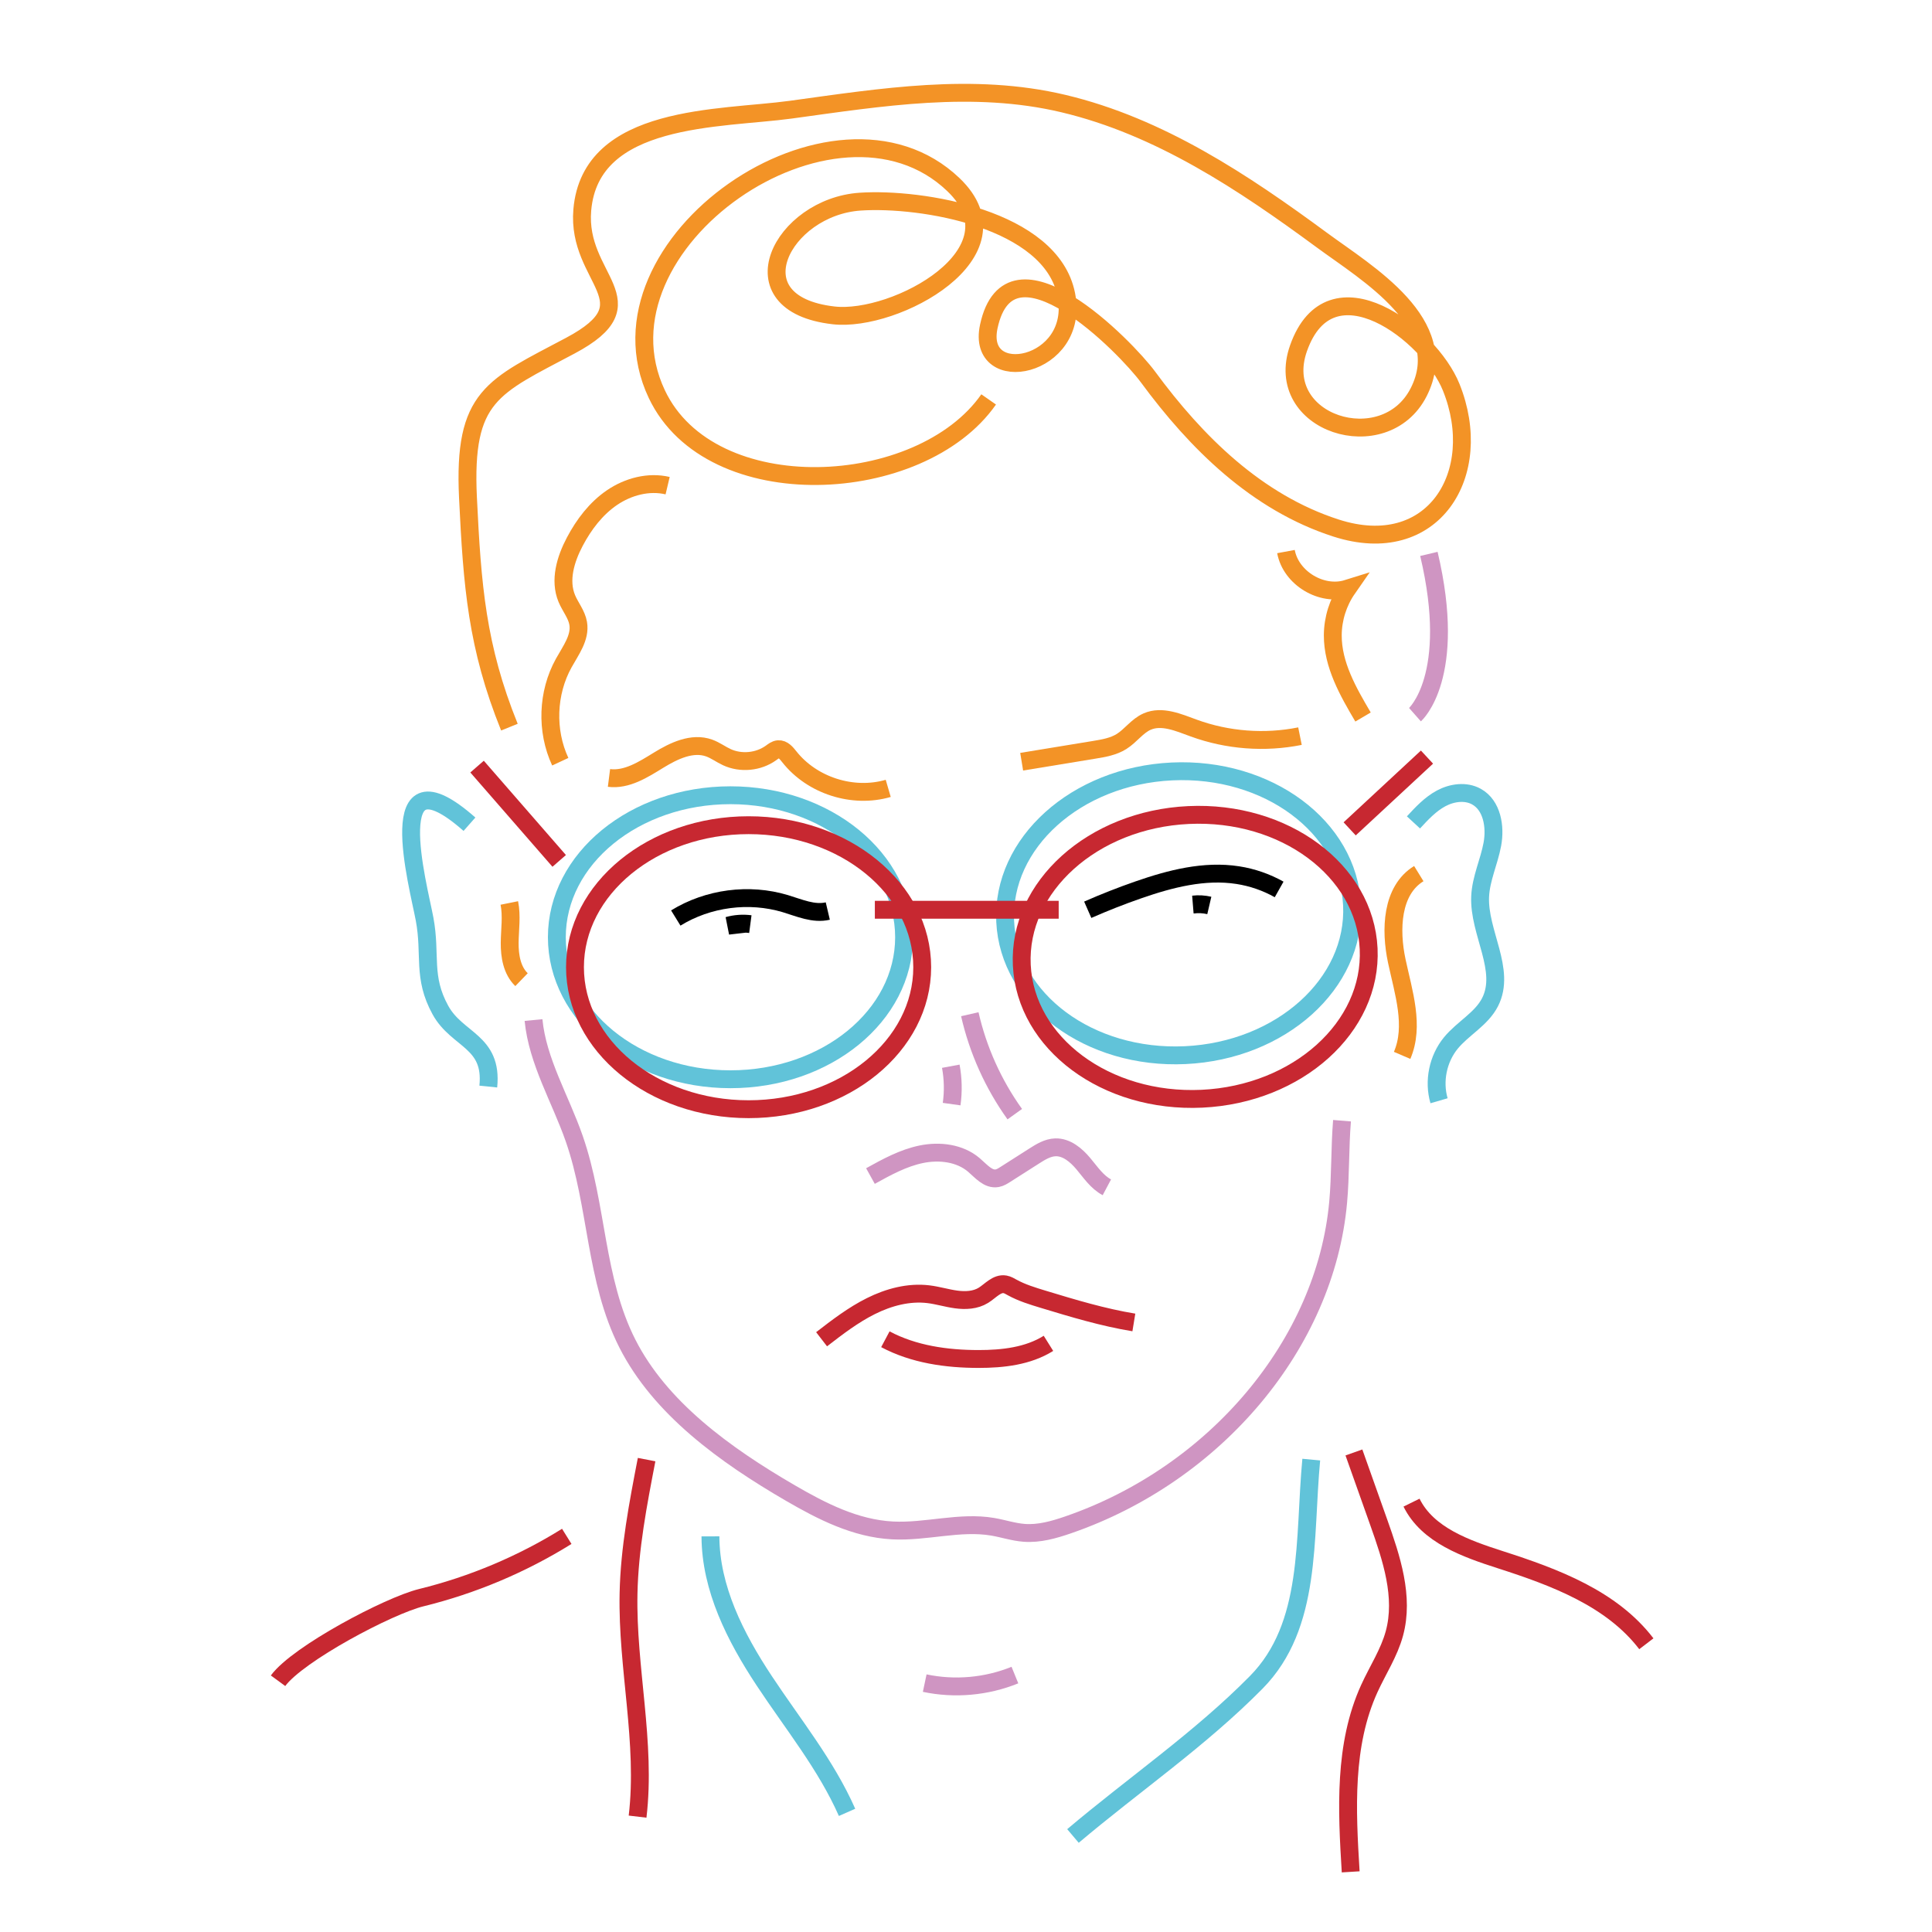 <?xml version="1.0" encoding="UTF-8" standalone="no"?>
<svg
   xmlns:dc="http://purl.org/dc/elements/1.1/"
   xmlns:cc="http://creativecommons.org/ns#"
   xmlns:rdf="http://www.w3.org/1999/02/22-rdf-syntax-ns#"
   xmlns:svg="http://www.w3.org/2000/svg"
   xmlns="http://www.w3.org/2000/svg"
   xmlns:sodipodi="http://sodipodi.sourceforge.net/DTD/sodipodi-0.dtd"
   xmlns:inkscape="http://www.inkscape.org/namespaces/inkscape"
   version="1.1"
   id="svg2"
   xml:space="preserve"
   width="432.525"
   height="432.525"
   viewBox="0 0 432.525 432.525"
   sodipodi:docname="portrait-2899779 (1).ai"><defs
     id="defs6"><clipPath
       clipPathUnits="userSpaceOnUse"
       id="clipPath18"><path
         d="M 0,324.394 H 324.394 V 0 H 0 Z"
         id="path16" /></clipPath></defs><sodipodi:namedview
     pagecolor="#ffffff"
     bordercolor="#666666"
     borderopacity="1"
     objecttolerance="10"
     gridtolerance="10"
     guidetolerance="10"
     inkscape:pageopacity="0"
     inkscape:pageshadow="2"
     inkscape:window-width="640"
     inkscape:window-height="480"
     id="namedview4" /><g
     id="g10"
     inkscape:groupmode="layer"
     inkscape:label="portrait-2899779 (1)"
     transform="matrix(1.333,0,0,-1.333,0,432.525)"><g
       id="g12"><g
         id="g14"
         clip-path="url(#clipPath18)"><g
           id="g20"
           transform="translate(139.026,171.468)"><path
             d="m 0,0 c -2.379,-0.56 -4.786,0.536 -7.126,1.24 -6.106,1.835 -12.979,0.934 -18.405,-2.412"
             style="fill:none;stroke:#000000;stroke-width:3;stroke-linecap:butt;stroke-linejoin:miter;stroke-miterlimit:10;stroke-dasharray:none;stroke-opacity:1"
             id="path22" /></g><g
           id="g24"
           transform="translate(126.019,169.271)"><path
             d="m 0,0 c -1.25,0.165 -2.533,0.073 -3.747,-0.269 0.915,0.107 1.83,0.213 2.744,0.319"
             style="fill:none;stroke:#000000;stroke-width:3;stroke-linecap:butt;stroke-linejoin:miter;stroke-miterlimit:10;stroke-dasharray:none;stroke-opacity:1"
             id="path26" /></g><g
           id="g28"
           transform="translate(214.828,175.096)"><path
             d="m 0,0 c -2.142,1.205 -4.501,2.022 -6.929,2.4 -5.621,0.876 -11.336,-0.602 -16.709,-2.469 -2.879,-1 -5.716,-2.116 -8.507,-3.344"
             style="fill:none;stroke:#000000;stroke-width:3;stroke-linecap:butt;stroke-linejoin:miter;stroke-miterlimit:10;stroke-dasharray:none;stroke-opacity:1"
             id="path30" /></g><g
           id="g32"
           transform="translate(203.101,172.406)"><path
             d="m 0,0 c -0.886,0.207 -1.806,0.259 -2.708,0.153 0.109,0.005 0.219,0.01 0.329,0.015"
             style="fill:none;stroke:#000000;stroke-width:3;stroke-linecap:butt;stroke-linejoin:miter;stroke-miterlimit:10;stroke-dasharray:none;stroke-opacity:1"
             id="path34" /></g><g
           id="g36"
           transform="translate(80.122,195.726)"><path
             d="M 0,0 13.794,-15.837"
             style="fill:none;stroke:#c72831;stroke-width:3;stroke-linecap:butt;stroke-linejoin:miter;stroke-miterlimit:10;stroke-dasharray:none;stroke-opacity:1"
             id="path38" /></g><g
           id="g40"
           transform="translate(239.659,197.322)"><path
             d="M 0,0 C -4.329,-4.018 -8.658,-8.036 -12.986,-12.053"
             style="fill:none;stroke:#c72831;stroke-width:3;stroke-linecap:butt;stroke-linejoin:miter;stroke-miterlimit:10;stroke-dasharray:none;stroke-opacity:1"
             id="path42" /></g><g
           id="g44"
           transform="translate(151.838,167.066)"><path
             d="m 0,0 c 0,-13.172 -13.055,-23.85 -29.159,-23.85 -16.103,0 -29.158,10.678 -29.158,23.85 0,13.172 13.055,23.85 29.158,23.85 C -13.055,23.85 0,13.172 0,0 Z"
             style="fill:none;stroke:#61c3d9;stroke-width:3;stroke-linecap:butt;stroke-linejoin:miter;stroke-miterlimit:10;stroke-dasharray:none;stroke-opacity:1"
             id="path46" /></g><g
           id="g48"
           transform="translate(154.884,162.036)"><path
             d="m 0,0 c 0,-13.172 -13.055,-23.85 -29.159,-23.85 -16.103,0 -29.158,10.678 -29.158,23.85 0,13.172 13.055,23.85 29.158,23.85 C -13.055,23.85 0,13.172 0,0 Z"
             style="fill:none;stroke:#c72831;stroke-width:3;stroke-linecap:butt;stroke-linejoin:miter;stroke-miterlimit:10;stroke-dasharray:none;stroke-opacity:1"
             id="path50" /></g><g
           id="g52"
           transform="translate(227.07,172.464)"><path
             d="m 0,0 c 0.62,-13.157 -11.916,-24.439 -28.002,-25.198 -16.086,-0.759 -29.63,9.292 -30.25,22.449 -0.621,13.158 11.916,24.439 28.001,25.198 C -14.165,23.208 -0.621,13.157 0,0 Z"
             style="fill:none;stroke:#61c3d9;stroke-width:3;stroke-linecap:butt;stroke-linejoin:miter;stroke-miterlimit:10;stroke-dasharray:none;stroke-opacity:1"
             id="path54" /></g><g
           id="g56"
           transform="translate(229.86,165.143)"><path
             d="m 0,0 c 0.621,-13.157 -11.916,-24.438 -28.002,-25.198 -16.085,-0.759 -29.629,9.292 -30.25,22.449 -0.62,13.158 11.916,24.439 28.002,25.198 C -14.164,23.208 -0.62,13.158 0,0 Z"
             style="fill:none;stroke:#c72831;stroke-width:3;stroke-linecap:butt;stroke-linejoin:miter;stroke-miterlimit:10;stroke-dasharray:none;stroke-opacity:1"
             id="path58" /></g><g
           id="g60"
           transform="translate(85.555,202.352)"><path
             d="m 0,0 c -5.466,13.507 -6.248,23.783 -6.958,38.522 -0.829,17.224 4.174,18.616 17.208,25.558 13.866,7.386 0.98,11.105 1.99,22.791 1.393,16.14 23.15,15.208 35.017,16.832 15.209,2.081 30.595,4.63 45.779,1.026 16.184,-3.842 30.239,-13.229 43.453,-22.959 7.535,-5.55 22.069,-14.02 16.219,-25.516 -5.718,-11.235 -24.649,-5.286 -20.18,7.384 5.358,15.188 22.04,2.401 25.641,-6.548 5.846,-14.526 -3.034,-28.903 -19.328,-23.654 -13.343,4.297 -23.509,14.394 -31.589,25.372 -3.68,5 -23.184,24.958 -26.737,8.502 C 78.279,56.949 95.969,60.27 93.521,72.633 90.996,85.389 69.175,88.942 58.918,88.258 45.819,87.385 37.382,71.106 54.445,69.157 64.824,67.971 86.518,79.678 74.569,91.114 54.733,110.098 12.798,81.169 24.758,55.925 33.817,36.807 69.06,38.666 80.488,55.042"
             style="fill:none;stroke:#f39326;stroke-width:3;stroke-linecap:butt;stroke-linejoin:miter;stroke-miterlimit:10;stroke-dasharray:none;stroke-opacity:1"
             id="path62" /></g><g
           id="g64"
           transform="translate(102.277,193.82)"><path
             d="m 0,0 c 2.991,-0.38 5.77,1.411 8.339,2.988 2.57,1.577 5.654,3.057 8.491,2.036 1.05,-0.378 1.956,-1.071 2.969,-1.537 2.363,-1.086 5.298,-0.804 7.41,0.711 0.378,0.27 0.76,0.589 1.222,0.629 0.782,0.067 1.371,-0.659 1.857,-1.274 3.821,-4.842 10.69,-7.034 16.61,-5.303"
             style="fill:none;stroke:#f39326;stroke-width:3;stroke-linecap:butt;stroke-linejoin:miter;stroke-miterlimit:10;stroke-dasharray:none;stroke-opacity:1"
             id="path66" /></g><g
           id="g68"
           transform="translate(171.587,196.547)"><path
             d="m 0,0 c 4.055,0.665 8.109,1.33 12.164,1.996 1.6,0.262 3.248,0.542 4.62,1.406 1.536,0.967 2.618,2.603 4.279,3.335 C 23.547,7.83 26.359,6.579 28.908,5.648 34.579,3.579 40.822,3.105 46.74,4.295"
             style="fill:none;stroke:#f39326;stroke-width:3;stroke-linecap:butt;stroke-linejoin:miter;stroke-miterlimit:10;stroke-dasharray:none;stroke-opacity:1"
             id="path70" /></g><g
           id="g72"
           transform="translate(237.388,186.354)"><path
             d="m 0,0 c 1.399,1.516 2.834,3.06 4.651,4.036 1.818,0.975 4.121,1.295 5.926,0.295 2.631,-1.457 3.22,-5.047 2.672,-8.004 -0.548,-2.958 -1.915,-5.764 -2.051,-8.768 -0.272,-6.055 4.418,-12.348 1.666,-17.748 -1.447,-2.84 -4.566,-4.398 -6.586,-6.864 -2.174,-2.655 -2.94,-6.4 -1.984,-9.696"
             style="fill:none;stroke:#61c3d9;stroke-width:3;stroke-linecap:butt;stroke-linejoin:miter;stroke-miterlimit:10;stroke-dasharray:none;stroke-opacity:1"
             id="path74" /></g><g
           id="g76"
           transform="translate(78.845,186.049)"><path
             d="m 0,0 c -14.991,13.224 -8.608,-10.193 -7.536,-15.93 1.131,-6.051 -0.419,-9.702 2.666,-15.299 2.816,-5.11 8.812,-5.178 8.033,-12.83"
             style="fill:none;stroke:#61c3d9;stroke-width:3;stroke-linecap:butt;stroke-linejoin:miter;stroke-miterlimit:10;stroke-dasharray:none;stroke-opacity:1"
             id="path78" /></g><g
           id="g80"
           transform="translate(215.975,231.84)"><path
             d="m 0,0 c 0.827,-4.468 5.998,-7.583 10.335,-6.224 -1.587,-2.282 -2.461,-5.053 -2.472,-7.833 -0.018,-4.942 2.57,-9.471 5.08,-13.728"
             style="fill:none;stroke:#f39326;stroke-width:3;stroke-linecap:butt;stroke-linejoin:miter;stroke-miterlimit:10;stroke-dasharray:none;stroke-opacity:1"
             id="path82" /></g><g
           id="g84"
           transform="translate(112.128,242.909)"><path
             d="m 0,0 c -3.184,0.753 -6.617,-0.157 -9.324,-1.994 -2.706,-1.838 -4.743,-4.528 -6.27,-7.421 -1.55,-2.935 -2.616,-6.472 -1.343,-9.537 0.59,-1.418 1.654,-2.656 1.914,-4.17 0.409,-2.382 -1.249,-4.55 -2.421,-6.664 -2.784,-5.019 -3.009,-11.374 -0.588,-16.577"
             style="fill:none;stroke:#f39326;stroke-width:3;stroke-linecap:butt;stroke-linejoin:miter;stroke-miterlimit:10;stroke-dasharray:none;stroke-opacity:1"
             id="path86" /></g><g
           id="g88"
           transform="translate(237.642,204.448)"><path
             d="M 0,0 C 0,0 7.225,6.379 2.338,27"
             style="fill:none;stroke:#cf95c2;stroke-width:3;stroke-linecap:butt;stroke-linejoin:miter;stroke-miterlimit:10;stroke-dasharray:none;stroke-opacity:1"
             id="path90" /></g><g
           id="g92"
           transform="translate(146.19,126.96)"><path
             d="m 0,0 c 2.722,1.508 5.498,3.036 8.547,3.661 3.048,0.626 6.468,0.22 8.833,-1.804 1.186,-1.014 2.382,-2.505 3.917,-2.221 0.494,0.092 0.932,0.367 1.355,0.637 1.616,1.03 3.231,2.06 4.846,3.089 1.095,0.699 2.259,1.419 3.557,1.461 1.879,0.062 3.491,-1.306 4.7,-2.746 1.21,-1.439 2.29,-3.086 3.951,-3.967"
             style="fill:none;stroke:#cf95c2;stroke-width:3;stroke-linecap:butt;stroke-linejoin:miter;stroke-miterlimit:10;stroke-dasharray:none;stroke-opacity:1"
             id="path94" /></g><g
           id="g96"
           transform="translate(238.283,177.755)"><path
             d="m 0,0 c -4.591,-2.824 -4.82,-9.406 -3.697,-14.677 1.123,-5.272 3.028,-10.902 0.897,-15.852"
             style="fill:none;stroke:#f39326;stroke-width:3;stroke-linecap:butt;stroke-linejoin:miter;stroke-miterlimit:10;stroke-dasharray:none;stroke-opacity:1"
             id="path98" /></g><g
           id="g100"
           transform="translate(170.451,43.151)"><path
             d="M 0,0 C -4.765,-1.94 -10.115,-2.417 -15.147,-1.351"
             style="fill:none;stroke:#cf95c2;stroke-width:3;stroke-linecap:butt;stroke-linejoin:miter;stroke-miterlimit:10;stroke-dasharray:none;stroke-opacity:1"
             id="path102" /></g><g
           id="g104"
           transform="translate(46.697,42.197)"><path
             d="m 0,0 c 3.334,4.541 18.585,12.612 24.057,13.955 8.618,2.116 16.899,5.605 24.433,10.294"
             style="fill:none;stroke:#c72831;stroke-width:3;stroke-linecap:butt;stroke-linejoin:miter;stroke-miterlimit:10;stroke-dasharray:none;stroke-opacity:1"
             id="path106" /></g><g
           id="g108"
           transform="translate(108.596,79.337)"><path
             d="m 0,0 c -1.437,-7.441 -2.879,-14.927 -3.035,-22.505 -0.259,-12.514 2.992,-25.028 1.519,-37.457"
             style="fill:none;stroke:#c72831;stroke-width:3;stroke-linecap:butt;stroke-linejoin:miter;stroke-miterlimit:10;stroke-dasharray:none;stroke-opacity:1"
             id="path110" /></g><g
           id="g112"
           transform="translate(180.201,16.126)"><path
             d="m 0,0 c 10.233,8.652 21.383,16.271 30.791,25.814 9.408,9.544 7.978,24.054 9.23,37.397"
             style="fill:none;stroke:#61c3d9;stroke-width:3;stroke-linecap:butt;stroke-linejoin:miter;stroke-miterlimit:10;stroke-dasharray:none;stroke-opacity:1"
             id="path114" /></g><g
           id="g116"
           transform="translate(227.387,80.539)"><path
             d="M 0,0 C 1.393,-3.923 2.786,-7.846 4.179,-11.768 6.312,-17.772 8.469,-24.24 6.8,-30.391 5.912,-33.663 4.004,-36.549 2.596,-39.633 -1.737,-49.122 -1.183,-60.024 -0.543,-70.437"
             style="fill:none;stroke:#c72831;stroke-width:3;stroke-linecap:butt;stroke-linejoin:miter;stroke-miterlimit:10;stroke-dasharray:none;stroke-opacity:1"
             id="path118" /></g><g
           id="g120"
           transform="translate(237.062,72.111)"><path
             d="M 0,0 C 2.697,-5.47 9.155,-7.733 14.961,-9.601 24.072,-12.53 33.626,-16.1 39.438,-23.703"
             style="fill:none;stroke:#c72831;stroke-width:3;stroke-linecap:butt;stroke-linejoin:miter;stroke-miterlimit:10;stroke-dasharray:none;stroke-opacity:1"
             id="path122" /></g><g
           id="g124"
           transform="translate(119.317,66.446)"><path
             d="m 0,0 c 0.028,-8.735 4.19,-16.92 9.003,-24.211 4.812,-7.29 10.414,-14.15 13.94,-22.142"
             style="fill:none;stroke:#61c3d9;stroke-width:3;stroke-linecap:butt;stroke-linejoin:miter;stroke-miterlimit:10;stroke-dasharray:none;stroke-opacity:1"
             id="path126" /></g><g
           id="g128"
           transform="translate(137.983,99.55)"><path
             d="m 0,0 c 2.64,2.035 5.302,4.084 8.286,5.571 2.984,1.488 6.346,2.394 9.656,1.993 1.567,-0.19 3.088,-0.666 4.652,-0.879 1.564,-0.213 3.246,-0.136 4.587,0.697 1.191,0.738 2.262,2.088 3.64,1.838 C 31.25,9.142 31.631,8.908 32.013,8.697 33.64,7.801 35.432,7.256 37.209,6.717 42.23,5.196 47.268,3.671 52.445,2.823"
             style="fill:none;stroke:#c72831;stroke-width:3;stroke-linecap:butt;stroke-linejoin:miter;stroke-miterlimit:10;stroke-dasharray:none;stroke-opacity:1"
             id="path130" /></g><g
           id="g132"
           transform="translate(148.695,99.55)"><path
             d="m 0,0 c 4.756,-2.532 10.267,-3.311 15.655,-3.313 4.063,0 8.292,0.47 11.737,2.625"
             style="fill:none;stroke:#c72831;stroke-width:3;stroke-linecap:butt;stroke-linejoin:miter;stroke-miterlimit:10;stroke-dasharray:none;stroke-opacity:1"
             id="path134" /></g><g
           id="g136"
           transform="translate(85.54,172.823)"><path
             d="m 0,0 c 0.44,-2.189 0.083,-4.448 0.061,-6.681 -0.022,-2.233 0.382,-4.648 1.987,-6.2"
             style="fill:none;stroke:#f39326;stroke-width:3;stroke-linecap:butt;stroke-linejoin:miter;stroke-miterlimit:10;stroke-dasharray:none;stroke-opacity:1"
             id="path138" /></g><g
           id="g140"
           transform="translate(89.604,153.159)"><path
             d="m 0,0 c 0.669,-6.936 4.521,-13.261 6.834,-19.909 3.923,-11.273 3.467,-23.659 8.92,-34.412 5.479,-10.805 16.29,-18.673 27.432,-25.141 5.229,-3.035 10.887,-5.934 17.115,-6.255 5.62,-0.29 11.288,1.557 16.819,0.615 1.775,-0.301 3.494,-0.888 5.296,-1.021 2.511,-0.185 4.993,0.523 7.344,1.333 24.854,8.558 43.216,30.479 45.374,54.168 0.415,4.562 0.278,9.153 0.651,13.719"
             style="fill:none;stroke:#cf95c2;stroke-width:3;stroke-linecap:butt;stroke-linejoin:miter;stroke-miterlimit:10;stroke-dasharray:none;stroke-opacity:1"
             id="path142" /></g><g
           id="g144"
           transform="translate(162.877,154.139)"><path
             d="M 0,0 C 1.368,-6.022 3.953,-11.767 7.552,-16.784"
             style="fill:none;stroke:#cf95c2;stroke-width:3;stroke-linecap:butt;stroke-linejoin:miter;stroke-miterlimit:10;stroke-dasharray:none;stroke-opacity:1"
             id="path146" /></g><g
           id="g148"
           transform="translate(159.684,145.405)"><path
             d="M 0,0 C 0.389,-2.096 0.436,-4.254 0.14,-6.364"
             style="fill:none;stroke:#cf95c2;stroke-width:3;stroke-linecap:butt;stroke-linejoin:miter;stroke-miterlimit:10;stroke-dasharray:none;stroke-opacity:1"
             id="path150" /></g><g
           id="g152"
           transform="translate(146.929,171.683)"><path
             d="M 0,0 H 30.875"
             style="fill:none;stroke:#c72831;stroke-width:3;stroke-linecap:butt;stroke-linejoin:miter;stroke-miterlimit:10;stroke-dasharray:none;stroke-opacity:1"
             id="path154" /></g></g></g></g></svg>
